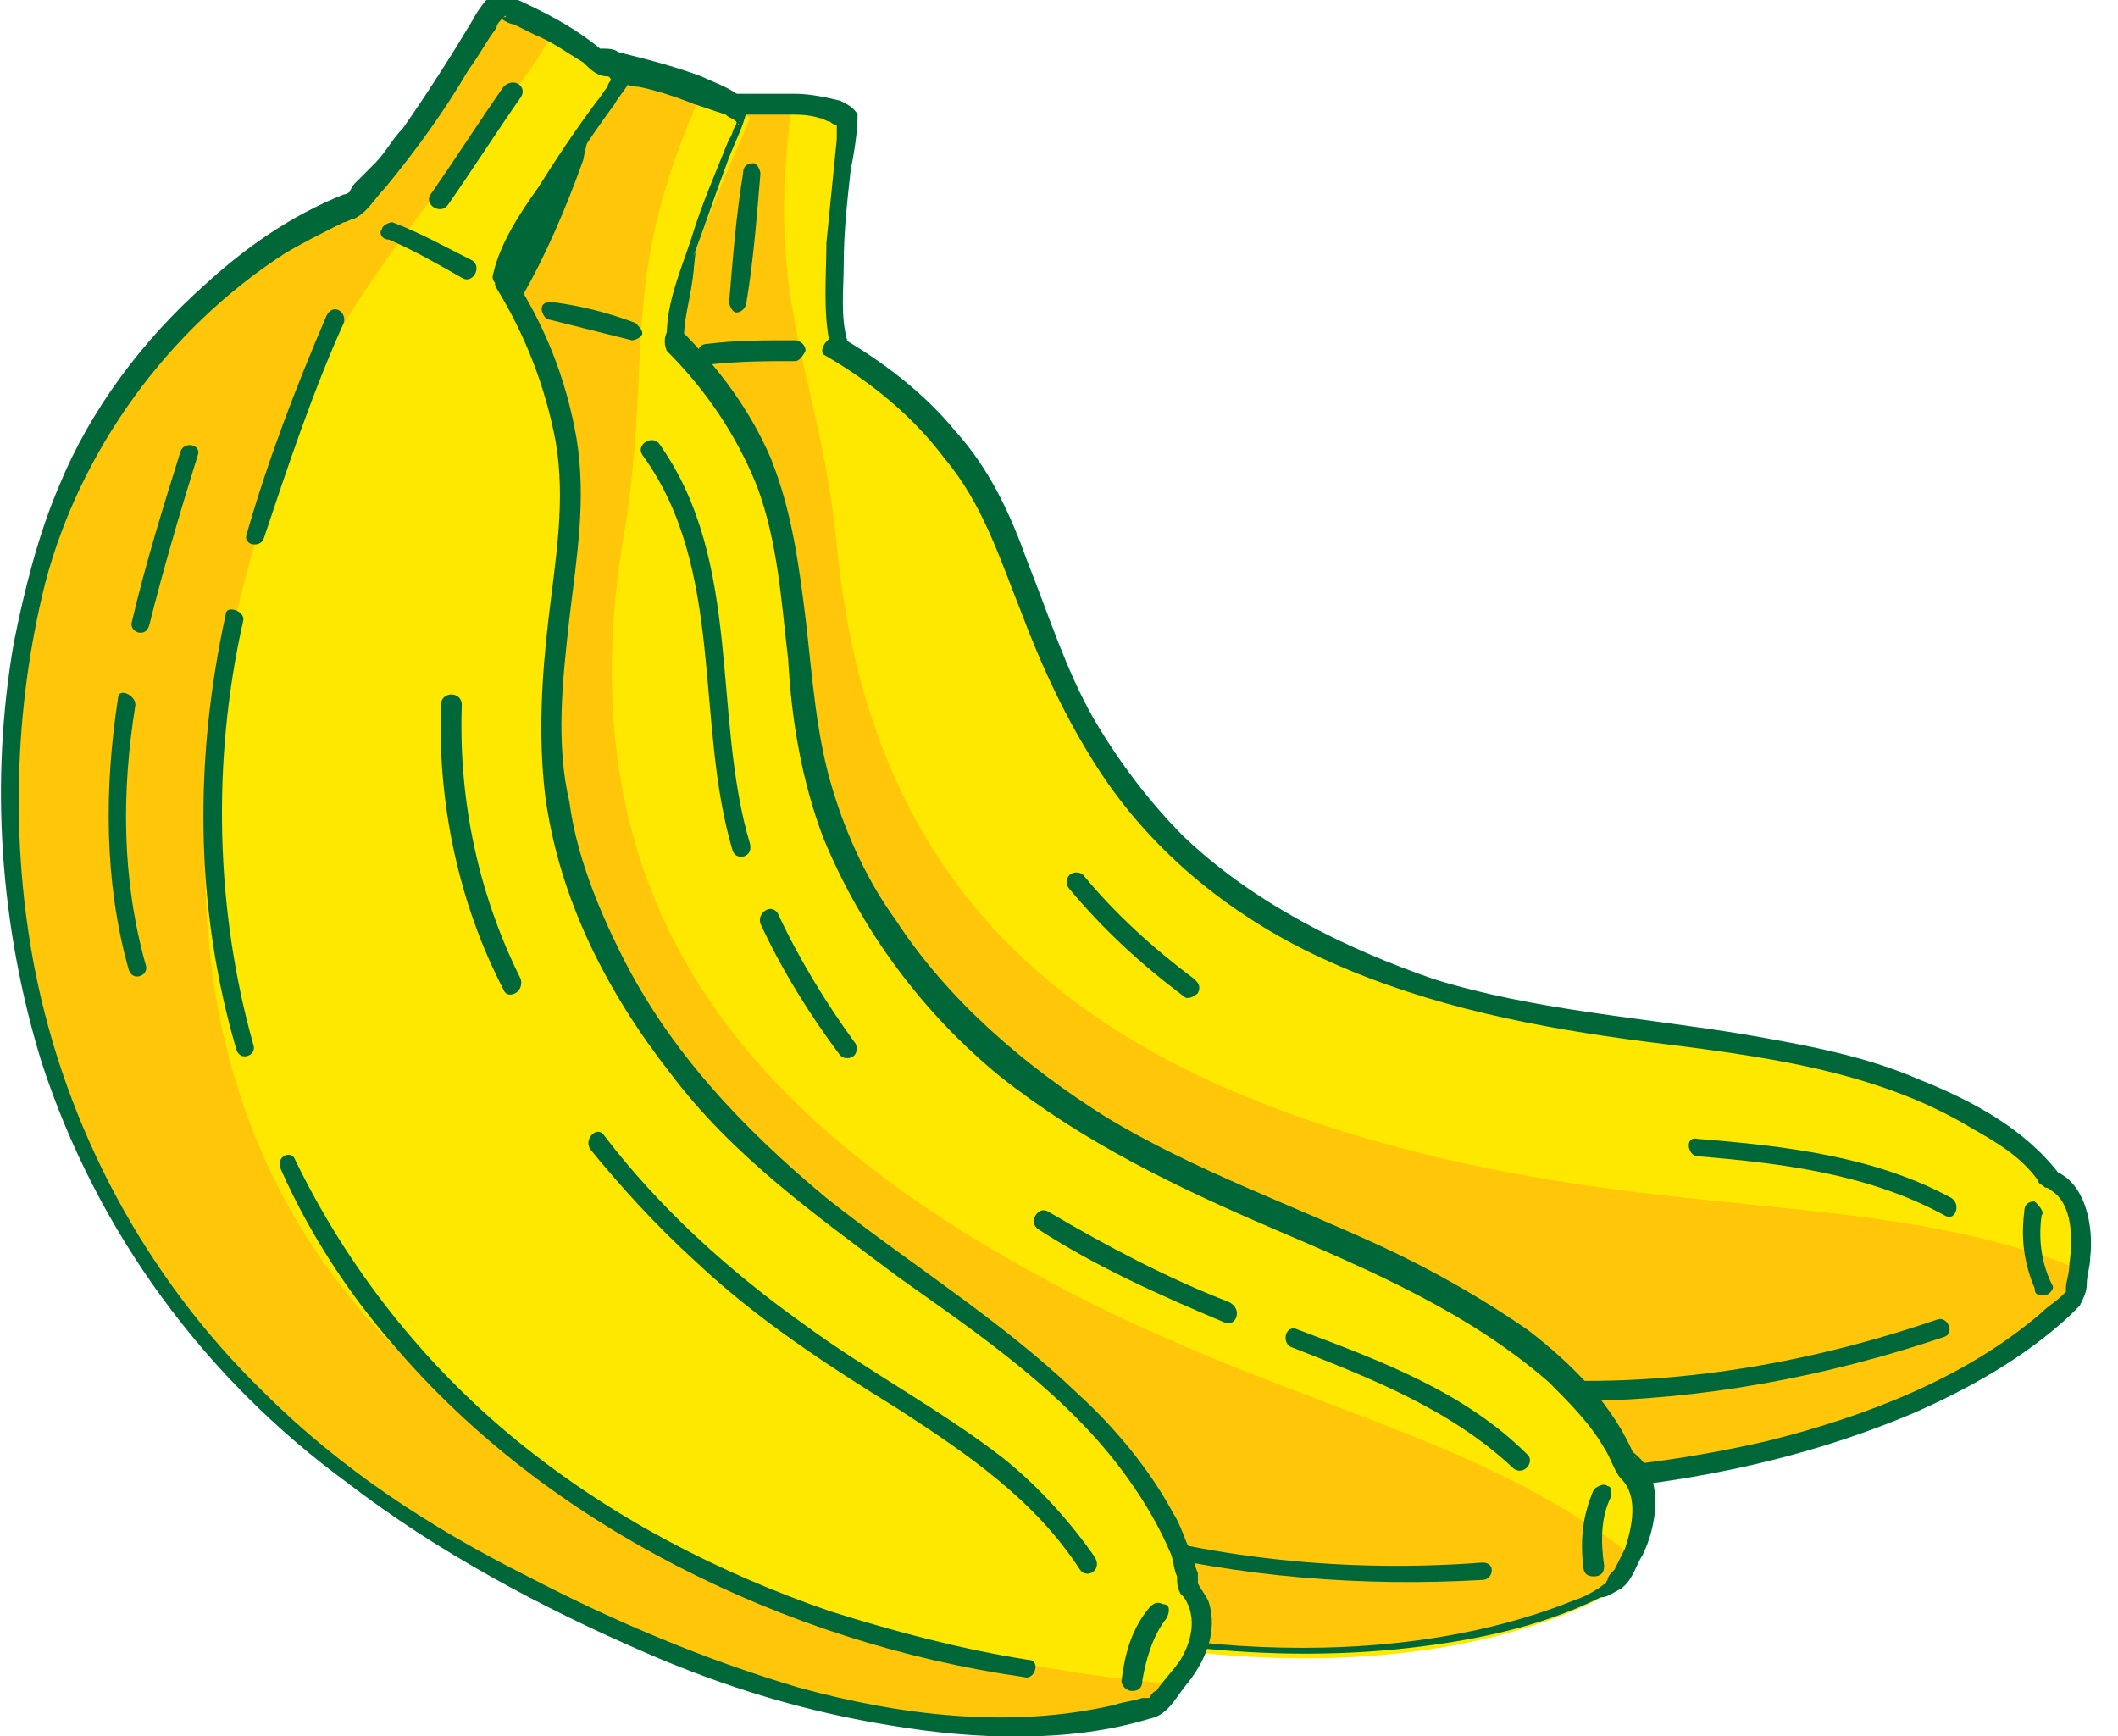 <?xml version="1.0" encoding="utf-8"?>
<!-- Generator: Adobe Illustrator 25.0.0, SVG Export Plug-In . SVG Version: 6.00 Build 0)  -->
<svg version="1.1" id="Layer_1" xmlns="http://www.w3.org/2000/svg" xmlns:xlink="http://www.w3.org/1999/xlink" x="0px" y="0px"
	 viewBox="0 0 61 50" style="enable-background:new 0 0 61 50;" xml:space="preserve">
<style type="text/css">
	.st0{fill:#FFE800;}
	.st1{fill:#FFC60A;}
	.st2{fill:#006838;}
</style>
<g>
	<g>
		<g>
			<path class="st0" d="M24,10c2,1.1,3.8,3,4.8,5.1c0.9,2.1,1.6,4.4,2.8,6.4c2.4,3.9,6.7,6.4,11.2,7.5c4.7,1.1,9.8,0.9,14.1,3.3
				c0.8,0.5,1.7,1.1,2.2,1.8c0,0,1.5,0.5,0.6,3.5c0,0-5.9,6.7-21.8,5.2c-16.6-1.6-22.3-16.1-22.2-22.5c0.1-6.5,3.5-10.1,3.5-10.1
				c1-3.3,0.7-6.8,1-7c0,0,3-0.2,4.1,0.3C24.5,3.5,23.6,8.3,24,10z"/>
			<g>
				<path class="st1" d="M15.7,20.2c0.1-6.5,3.5-10.1,3.5-10.1c1-3.3,0.7-6.8,1-7c0,0,1.7-0.1,2.6,0c-0.8,5.7,0.8,7.6,1.3,12.6
					c1,10.4,7.3,15.3,17.6,17.7c7.4,1.7,12.9,1,18.3,3.2c0,0.3-0.1,0.5-0.2,0.8c0,0-5.9,6.7-21.8,5.2C21.3,41.1,15.6,26.6,15.7,20.2
					z"/>
			</g>
		</g>
		<g>
			<g>
				<path class="st2" d="M24.2,9.7c1.2,0.7,2.4,1.6,3.3,2.7c1,1.1,1.6,2.4,2.1,3.8c0.6,1.5,1.1,3.1,1.9,4.5c0.7,1.2,1.6,2.4,2.6,3.4
					c2,1.9,4.6,3.2,7.2,4.1c2.9,0.9,6,1.1,9,1.6c1.7,0.3,3.4,0.6,5,1.3c1.5,0.6,3,1.4,4,2.7c-0.1,0-0.1-0.1-0.2-0.1
					c1,0.3,1.2,1.7,1.1,2.5c0,0.3-0.1,0.5-0.1,0.8c0,0.2-0.1,0.4-0.2,0.6c0,0,0,0,0,0c-0.1,0.1-0.2,0.2-0.3,0.3
					c-1.3,1.2-2.9,2.1-4.5,2.8c-3.3,1.4-6.9,2.1-10.5,2.3c-4.6,0.2-9.4-0.1-13.8-1.8c-3.4-1.3-6.4-3.4-8.9-6c-2.1-2.3-3.8-5-4.9-7.9
					c-0.9-2.2-1.5-4.6-1.6-6.9c-0.1-3.5,1-7.2,3.1-10c0.1-0.2,0.4-0.4,0.5-0.6c0,0,0,0,0-0.1c0-0.2,0.1-0.3,0.1-0.5
					c0.1-0.3,0.2-0.7,0.2-1c0.1-0.7,0.2-1.3,0.3-2c0.1-0.9,0.1-1.9,0.2-2.8c0-0.2,0-0.5,0.2-0.6c0.1-0.1,0.3-0.1,0.5-0.1
					c0.8,0,1.6,0,2.4,0c0.4,0,0.9,0.1,1.3,0.2c0.2,0.1,0.4,0.2,0.5,0.4c0,0.5-0.1,1.1-0.2,1.6c-0.1,0.9-0.2,1.8-0.2,2.7
					c0,0.7-0.1,1.5,0.1,2.2c0.1,0.4-0.5,0.5-0.5,0.1c-0.2-0.9-0.1-2-0.1-2.9c0.1-1,0.2-2,0.3-3c0-0.1,0-0.3,0-0.4c0,0,0-0.1,0-0.2
					c0-0.1,0,0,0,0c0,0,0.1,0.1,0.1,0.2c0,0,0,0-0.1,0c0,0-0.1,0-0.2-0.1c-0.1,0-0.2-0.1-0.3-0.1c-0.3-0.1-0.6-0.1-0.9-0.1
					c-0.5,0-1.1,0-1.7,0c-0.2,0-0.4,0-0.6,0c-0.1,0-0.1,0-0.2,0c0,0,0,0,0,0c0,0,0,0,0,0c-0.1,0,0,0,0.1-0.1c0,0,0,0,0,0.1
					s0,0.1,0,0.2c0,0.2,0,0.4,0,0.6c0,0.6-0.1,1.3-0.1,1.9c-0.1,0.8-0.2,1.5-0.3,2.3c-0.1,0.4-0.2,0.8-0.3,1.2
					c-0.1,0.2-0.1,0.5-0.2,0.7c-0.2,0.3-0.5,0.6-0.7,0.8c-0.5,0.7-0.9,1.5-1.3,2.3c-1,2.3-1.6,4.8-1.4,7.3c0.1,1.4,0.3,2.8,0.7,4.1
					c1,3.6,2.9,7,5.4,9.8c3.1,3.5,7.3,5.9,11.9,7c3,0.7,6.1,0.9,9.1,0.9c2.6,0,5.2-0.3,7.8-0.9c2.8-0.7,5.7-1.8,7.9-3.7
					c0.2-0.2,0.4-0.3,0.6-0.5c0,0,0.1-0.1,0.1-0.1c0,0,0,0,0,0c0,0.1,0-0.3,0-0.1c0-0.2,0.1-0.4,0.1-0.7c0.1-0.7,0.1-1.7-0.5-2.1
					c0,0-0.1-0.1-0.2-0.1c0.1,0,0,0,0,0c-0.1-0.1-0.2-0.1-0.2-0.2c-0.5-0.7-1.2-1.1-1.9-1.5c-2.8-1.7-6.2-2.1-9.4-2.5
					c-3.1-0.4-6.2-1-9.1-2.3c-2.7-1.2-5.1-3.1-6.7-5.6c-0.9-1.4-1.6-2.9-2.2-4.5c-0.6-1.5-1.1-3.1-2.2-4.4c-0.9-1.2-2.1-2.2-3.5-3
					C23.6,10,23.9,9.6,24.2,9.7z"/>
			</g>
			<g>
				<g>
					<path class="st2" d="M58.8,35c-0.1,0.7,0,1.4,0.3,2c0.1,0.1-0.1,0.3-0.2,0.3c-0.2,0-0.3,0-0.3-0.2c-0.3-0.7-0.4-1.4-0.3-2.2
						c0-0.2,0.1-0.3,0.3-0.3C58.7,34.7,58.9,34.9,58.8,35L58.8,35z"/>
				</g>
				<g>
					<path class="st2" d="M22.9,10.4c-0.8,0-1.6,0-2.5,0.1c-0.1,0-0.3-0.1-0.3-0.3c0-0.2,0.1-0.3,0.3-0.3c0.8-0.1,1.6-0.1,2.5-0.1
						c0.1,0,0.3,0.1,0.3,0.3C23.1,10.3,23,10.4,22.9,10.4L22.9,10.4z"/>
				</g>
				<g>
					<path class="st2" d="M21.9,5c-0.1,1.2-0.2,2.5-0.4,3.7c0,0.1-0.1,0.3-0.3,0.3C21.1,9,21,8.8,21,8.7c0.1-1.2,0.2-2.5,0.4-3.7
						c0-0.2,0.1-0.3,0.3-0.3C21.8,4.7,21.9,4.9,21.9,5L21.9,5z"/>
				</g>
				<g>
					<path class="st2" d="M20.5,13.2c0.5,6.5,1.9,13.4,6.2,18.5c4.2,5,10.6,7.7,17.1,8C47.9,40,52,39.3,55.8,38
						c0.3-0.1,0.5,0.4,0.2,0.5c-6.8,2.3-14.4,2.7-21.2-0.2c-2.9-1.2-5.6-3-7.8-5.4c-2.3-2.4-3.9-5.4-5-8.6
						c-1.2-3.6-1.8-7.4-2.1-11.2C19.9,12.8,20.4,12.8,20.5,13.2L20.5,13.2z"/>
				</g>
				<g>
					<path class="st2" d="M56,35c-2.2-1.2-4.7-1.5-7.1-1.7c-0.3,0-0.4-0.6,0-0.5c2.5,0.2,5.1,0.5,7.3,1.7C56.5,34.7,56.3,35.2,56,35
						L56,35z"/>
				</g>
			</g>
		</g>
		<g>
			<path class="st2" d="M34.1,28.7c-1.2-0.9-2.3-1.9-3.3-3.1c-0.1-0.1-0.1-0.3,0-0.4c0.1-0.1,0.3-0.1,0.4,0c0.9,1.1,2,2.1,3.2,3
				c0.1,0.1,0.2,0.2,0.1,0.4C34.4,28.7,34.2,28.8,34.1,28.7L34.1,28.7z"/>
		</g>
	</g>
	<g>
		<g>
			<path class="st0" d="M19.4,9.7c1.6,1.6,2.9,3.9,3.2,6.2s0.4,4.6,1,6.9c1.2,4.4,4.8,8,8.8,10.2c4.2,2.3,9.2,3.5,12.7,6.9
				c0.7,0.7,1.3,1.5,1.7,2.4c0,0,1.3,0.8-0.3,3.5c0,0-7.4,4.9-22.4-0.8C8.6,38.9,6.9,23.4,8.7,17.3c1.8-6.3,6.1-8.8,6.1-8.8
				c1.9-2.9,2.5-6.4,2.9-6.5c0.1,0,2.9,0.6,3.9,1.4C21.6,3.5,19.5,7.9,19.4,9.7z"/>
			<g>
				<path class="st1" d="M8.7,17.3c1.8-6.3,6.1-8.8,6.1-8.8c1.9-2.9,2.5-6.4,2.9-6.5c0,0,1.7,0.3,2.5,0.7C17.8,8,18.8,10.2,18,15.2
					c-1.8,10.3,2.9,16.7,12.2,21.7c6.7,3.6,12.2,4.3,16.8,7.9c-0.1,0.2-0.2,0.5-0.4,0.8c0,0-7.4,4.9-22.4-0.8
					C8.6,38.9,6.9,23.4,8.7,17.3z"/>
			</g>
		</g>
		<g>
			<g>
				<path class="st2" d="M19.6,9.5c1.1,1.1,2,2.3,2.6,3.7c0.6,1.5,0.8,3,1,4.6c0.2,1.7,0.3,3.4,0.8,5c0.4,1.3,1,2.6,1.8,3.7
					c1.5,2.3,3.7,4.2,6.1,5.7c2.5,1.5,5.3,2.5,7.9,3.7c1.5,0.7,2.9,1.5,4.2,2.4c1.3,1,2.5,2.2,3.1,3.7c0-0.1-0.1-0.1-0.1-0.2
					c1,0.7,0.7,2.2,0.3,3c-0.2,0.3-0.3,0.8-0.7,1c-0.2,0.1-0.3,0.2-0.5,0.2c-1.8,0.9-3.9,1.3-5.9,1.5c-4.1,0.4-8.2-0.2-12.2-1.3
					c-4.4-1.2-8.6-3.1-12-6.1c-2.6-2.3-4.7-5.2-6.1-8.4c-1.2-2.7-1.9-5.7-2.1-8.6c-0.2-2.5,0.1-5,0.9-7.4c1.1-2.9,2.9-5.7,5.5-7.5
					c0.1-0.1,0.2-0.1,0.2-0.2c0,0,0,0,0,0c0,0,0.1-0.2,0.1-0.2c0.1-0.2,0.2-0.3,0.3-0.5c0.6-1.1,1-2.2,1.4-3.3
					c0.2-0.7,0.4-1.5,0.8-2.2c0.1-0.1,0.2-0.3,0.3-0.4c0.2,0,0.4,0,0.5,0.1c0.8,0.2,1.6,0.4,2.4,0.7c0.4,0.2,1.4,0.5,1.3,1
					c-0.1,0.5-0.4,1-0.6,1.6c-0.3,0.8-0.6,1.7-0.9,2.5C20,8.3,19.7,9,19.7,9.7c0,0.4-0.6,0.4-0.5,0c0-1,0.4-1.9,0.7-2.8
					C20.2,5.9,20.6,5,21,4c0.1-0.1,0.1-0.3,0.2-0.4c0-0.1,0.1-0.2,0.1-0.2s-0.1,0.2,0,0.2c0,0-0.1-0.1-0.1-0.1
					c-0.1-0.1-0.2-0.1-0.3-0.2C20.6,3.2,20.3,3.1,20,3c-0.5-0.2-1.1-0.4-1.6-0.5c-0.2,0-0.4-0.1-0.6-0.1c-0.1,0-0.1,0-0.2,0
					c0,0,0,0-0.1,0c-0.1,0,0,0,0,0c0,0,0.1,0,0.1,0c0,0,0-0.1,0,0c0,0-0.1,0.1-0.1,0.1c-0.1,0.2-0.1,0.3-0.2,0.5
					c-0.2,0.5-0.4,1-0.5,1.6c-0.5,1.4-1.1,2.8-1.8,4c-0.2,0.3-0.5,0.5-0.8,0.7c-0.6,0.4-1.1,0.9-1.6,1.4c-2.7,2.9-4.2,6.7-4.3,10.6
					c-0.1,3.6,0.6,7.3,2.1,10.6c1.8,4.2,4.8,7.7,8.6,10.2c2.5,1.6,5.2,2.7,8,3.6c2.8,0.9,5.8,1.5,8.7,1.7c3.2,0.2,6.6-0.1,9.6-1.3
					c0.3-0.1,0.5-0.2,0.8-0.4c0,0,0.1-0.1,0.2-0.1c0,0,0,0,0,0l0,0c-0.1,0,0-0.1,0-0.1c0-0.1,0.1-0.2,0.2-0.3
					c0.1-0.2,0.2-0.4,0.3-0.6c0.2-0.6,0.4-1.5-0.1-2c-0.1-0.1,0,0,0,0c-0.2-0.2-0.3-0.6-0.5-0.9c-0.4-0.7-1-1.3-1.6-1.9
					c-2.3-2-5.1-3.2-7.9-4.4c-2.8-1.2-5.5-2.5-7.9-4.4c-2.2-1.8-4-4.2-5.1-6.9c-0.6-1.6-0.9-3.3-1-5.1c-0.2-1.7-0.3-3.4-0.9-5
					c-0.6-1.5-1.5-2.8-2.6-3.9C19,9.6,19.4,9.2,19.6,9.5z"/>
			</g>
			<g>
				<g>
					<path class="st2" d="M46.4,43.1c-0.3,0.6-0.3,1.3-0.2,2c0,0.2-0.1,0.3-0.3,0.3c-0.2,0-0.3-0.1-0.3-0.3c-0.1-0.8,0-1.5,0.3-2.2
						c0.1-0.1,0.3-0.2,0.4-0.1C46.4,42.8,46.4,42.9,46.4,43.1L46.4,43.1z"/>
				</g>
				<g>
					<path class="st2" d="M18.2,9.8c-0.8-0.2-1.6-0.4-2.4-0.6c-0.1,0-0.2-0.2-0.2-0.3c0-0.2,0.2-0.2,0.3-0.2
						c0.8,0.1,1.6,0.3,2.4,0.6c0.1,0.1,0.2,0.2,0.2,0.3C18.5,9.7,18.3,9.8,18.2,9.8L18.2,9.8z"/>
				</g>
				<g>
					<path class="st2" d="M15.1,11.8c-1.3,6.7-1.8,14.1,1.5,20.4c2.9,5.6,8.3,9.7,14.4,11.5c3.8,1.2,7.8,1.6,11.7,1.3
						c0.4,0,0.3,0.5,0,0.5c-6.9,0.4-14.1-1.1-19.8-5.3c-2.5-1.9-4.7-4.2-6.3-6.9c-1.7-3-2.7-6.3-2.9-9.7c-0.4-4,0.1-8.1,0.9-12.1
						C14.7,11.3,15.2,11.5,15.1,11.8L15.1,11.8z"/>
				</g>
				<g>
					<path class="st2" d="M35.3,38.1c-1.9-0.8-3.7-1.6-5.4-2.7c-0.3-0.2,0-0.7,0.3-0.5c1.7,1,3.4,1.9,5.2,2.6
						C35.8,37.7,35.6,38.2,35.3,38.1L35.3,38.1z"/>
				</g>
				<g>
					<path class="st2" d="M43.6,42.3c-1.8-1.7-4.1-2.6-6.4-3.5c-0.3-0.1-0.2-0.7,0.2-0.5c2.4,0.9,4.8,1.8,6.6,3.6
						C44.2,42.1,43.9,42.5,43.6,42.3L43.6,42.3z"/>
				</g>
			</g>
		</g>
		<g>
			<path class="st2" d="M21.1,24.5c-1.1-3.7-0.2-8.1-2.6-11.4c-0.2-0.3,0.3-0.6,0.5-0.3c2.4,3.4,1.5,7.8,2.6,11.5
				C21.7,24.7,21.2,24.8,21.1,24.5L21.1,24.5z"/>
		</g>
		<g>
			<path class="st2" d="M24.2,30.4c-0.9-1.2-1.7-2.5-2.3-3.8c-0.1-0.3,0.3-0.6,0.5-0.3c0.6,1.3,1.4,2.6,2.2,3.7
				c0.1,0.1,0.1,0.3,0,0.4C24.5,30.5,24.3,30.5,24.2,30.4L24.2,30.4z"/>
		</g>
	</g>
	<g>
		<g>
			<path class="st0" d="M14.6,8.1c1.2,2,2,4.4,1.8,6.7c-0.2,2.3-0.6,4.6-0.5,6.9c0.3,4.6,2.9,8.8,6.4,11.9c3.6,3.2,8.3,5.4,10.9,9.5
				c0.5,0.8,1,1.7,1.1,2.7c0,0,1.1,1.1-1,3.4c0,0-8.3,3.2-21.7-5.6C-2.4,34.4-0.6,18.9,2.4,13.2C5.5,7.5,10.2,6,10.2,6
				c2.4-2.4,3.8-5.7,4.2-5.7c0.1,0,2.7,1.2,3.5,2.2C18,2.6,14.9,6.5,14.6,8.1z"/>
			<g>
				<path class="st1" d="M2.4,13.2C5.5,7.5,10.2,6,10.2,6c2.4-2.4,3.8-5.7,4.2-5.7c0,0,0.8,0.4,1.5,0.7c-1.7,3-6.1,7.1-7.7,11.9
					C6,19.4,2.6,32.2,13.5,40.7c7.7,6,15.6,7.4,20.3,7.8c-0.2,0.2-0.3,0.4-0.6,0.7c0,0-8.3,3.2-21.7-5.6
					C-2.4,34.4-0.6,18.9,2.4,13.2z"/>
			</g>
		</g>
		<g>
			<g>
				<path class="st2" d="M14.8,8c0.9,1.4,1.5,2.9,1.8,4.6c0.3,1.8,0,3.5-0.2,5.2c-0.2,1.8-0.4,3.6,0,5.3c0.2,1.5,0.8,3,1.5,4.4
					c1.4,2.8,3.5,5,5.9,7c2.4,1.9,5,3.5,7.2,5.6c1.1,1,2.1,2.2,2.8,3.5c0.2,0.3,0.3,0.7,0.5,1.1c0.1,0.2,0.1,0.4,0.2,0.6
					c0,0.1,0,0.2,0,0.2c0-0.1,0,0.2,0,0.1c0.1,0.2,0.2,0.3,0.3,0.5c0.3,0.9-0.1,1.8-0.7,2.5c-0.3,0.4-0.5,0.8-1,0.9
					c-2.3,0.7-5,0.6-7.4,0.2c-2.5-0.4-4.8-1.1-7.1-2.1c-3-1.3-6-2.9-8.6-4.9c-4.1-3-7.2-7.2-8.8-12.1c-1.2-3.9-1.5-8.1-0.8-12.1
					c0.3-1.5,0.7-3.1,1.3-4.5c0.9-2.2,2.4-4.2,4.2-5.8c1.2-1.1,2.5-2,4-2.6c0.1,0,0.2-0.1,0.2-0.1c-0.1,0.1,0.1-0.2,0.1-0.2
					c0.1-0.1,0.1-0.1,0.2-0.2c0.1-0.1,0.3-0.3,0.4-0.4c0.3-0.3,0.5-0.7,0.8-1c0.7-1,1.4-2.1,2-3.1c0.1-0.2,0.3-0.5,0.5-0.7
					s0.4-0.1,0.6,0c0.9,0.4,1.9,0.9,2.7,1.6c0.2,0.2,0.8,0.5,0.7,0.9c-0.1,0.2-0.3,0.4-0.4,0.6c-0.6,0.8-1.1,1.6-1.7,2.5
					c-0.5,0.8-1.1,1.6-1.3,2.5c-0.1,0.4-0.6,0.2-0.5-0.1c0.2-0.9,0.8-1.8,1.3-2.5c0.5-0.8,1.1-1.7,1.7-2.5c0.1-0.1,0.2-0.3,0.3-0.4
					c0-0.1,0.1-0.2,0.2-0.3c0,0,0.1,0.2,0,0.2s-0.1-0.2-0.2-0.2C17.2,2.2,17,2,16.8,1.8c-0.5-0.3-0.9-0.6-1.4-0.8
					c-0.2-0.1-0.4-0.2-0.6-0.3c-0.1,0-0.3-0.1-0.4-0.2c0-0.1,0,0,0.1,0c0.1,0,0.1-0.1,0,0c-0.1,0.1-0.2,0.2-0.2,0.3
					C14,1.2,13.8,1.6,13.5,2c-0.7,1.2-1.5,2.3-2.4,3.4c-0.3,0.3-0.5,0.7-0.9,0.9C10.1,6.3,10,6.4,9.9,6.4C9.3,6.7,8.7,7,8.2,7.3
					C4.8,9.5,2.3,13,1.3,16.8c-0.9,3.6-1,7.5-0.3,11.1c0.9,4.6,3.2,8.9,6.6,12.2c2.2,2.2,4.8,3.9,7.6,5.3c2.5,1.3,5.1,2.4,7.8,3.2
					c2.9,0.8,6.1,1.2,9.1,0.5c0.3-0.1,0.5-0.1,0.8-0.2c0,0,0.1,0,0.2,0h0c0,0,0.1-0.2,0.2-0.2c0.2-0.3,0.5-0.6,0.7-0.9
					c0.3-0.5,0.5-1.2,0.1-1.8c0.1,0.1-0.1-0.1-0.1-0.1c-0.1-0.2-0.1-0.3-0.1-0.5c-0.1-0.2-0.1-0.5-0.2-0.7c-0.3-0.7-0.7-1.4-1.2-2.1
					c-1.7-2.4-4.2-4.1-6.6-5.8c-2.4-1.8-4.8-3.5-6.6-5.9c-1.8-2.3-3.2-5-3.6-8c-0.2-1.7-0.1-3.4,0.1-5.1s0.5-3.4,0.2-5.1
					c-0.3-1.6-0.9-3.1-1.7-4.4C14.1,8,14.6,7.7,14.8,8z"/>
			</g>
			<g>
				<g>
					<path class="st2" d="M33.6,46.6c-0.4,0.5-0.6,1.2-0.7,1.8c0,0.2-0.1,0.3-0.3,0.3c-0.1,0-0.3-0.1-0.3-0.3
						c0.1-0.8,0.3-1.5,0.8-2.1c0.1-0.1,0.2-0.2,0.4-0.1C33.7,46.2,33.7,46.4,33.6,46.6L33.6,46.6z"/>
				</g>
				<g>
					<path class="st2" d="M13.3,8c-0.7-0.4-1.4-0.8-2.1-1.1C11,6.9,10.9,6.7,11,6.6c0-0.1,0.2-0.2,0.3-0.2c0.8,0.3,1.5,0.7,2.3,1.1
						C13.9,7.7,13.6,8.2,13.3,8L13.3,8z"/>
				</g>
				<g>
					<path class="st2" d="M15,2.8c-0.7,1-1.4,2.1-2.1,3.1c-0.2,0.3-0.7,0-0.5-0.3c0.7-1,1.4-2.1,2.1-3.1C14.8,2.2,15.2,2.5,15,2.8
						L15,2.8z"/>
				</g>
				<g>
					<path class="st2" d="M8.5,33.4c1.5,3.1,3.7,5.9,6.4,8.1c2.7,2.2,5.8,3.8,9,4.9c1.9,0.6,3.8,1.1,5.7,1.4c0.4,0,0.2,0.6-0.1,0.5
						c-3.5-0.5-6.9-1.6-10-3.2c-3.1-1.6-5.9-3.7-8.2-6.4c-1.3-1.5-2.4-3.2-3.2-5C7.9,33.3,8.4,33.1,8.5,33.4L8.5,33.4z"/>
				</g>
				<g>
					<path class="st2" d="M7,17.9c-0.9,4-0.8,8.3,0.3,12.2c0.1,0.3-0.4,0.5-0.5,0.1c-1.2-4.1-1.2-8.4-0.3-12.5
						C6.5,17.4,7.1,17.6,7,17.9L7,17.9z"/>
				</g>
				<g>
					<path class="st2" d="M9.9,9.3c-0.9,2-1.6,4.1-2.3,6.2c-0.1,0.3-0.6,0.2-0.5-0.1c0.6-2.1,1.4-4.2,2.3-6.3C9.6,8.7,10,9,9.9,9.3
						L9.9,9.3z"/>
				</g>
				<g>
					<path class="st2" d="M3.9,20.3c-0.4,2.5-0.4,5,0.3,7.5c0.1,0.3-0.4,0.5-0.5,0.1c-0.7-2.5-0.7-5.2-0.3-7.8
						C3.4,19.8,3.9,20,3.9,20.3L3.9,20.3z"/>
				</g>
				<g>
					<path class="st2" d="M5.7,13.1c-0.5,1.6-1,3.3-1.4,4.9c-0.1,0.4-0.6,0.2-0.5-0.1c0.4-1.7,0.9-3.3,1.4-4.9
						C5.3,12.7,5.8,12.8,5.7,13.1L5.7,13.1z"/>
				</g>
				<g>
					<path class="st2" d="M31.1,45.2c-1.3-2-3.2-3.3-5.2-4.6c-2.1-1.3-4.1-2.6-5.9-4.3c-1.1-1-2.1-2.1-3-3.2
						c-0.2-0.3,0.2-0.7,0.4-0.4c1.6,2.1,3.6,3.9,5.7,5.4c1.9,1.4,4,2.5,5.8,3.9c1,0.8,1.9,1.8,2.6,2.8
						C31.8,45.2,31.3,45.5,31.1,45.2L31.1,45.2z"/>
				</g>
				<g>
					<path class="st2" d="M14.5,28.5c-1.3-2.5-1.9-5.4-1.8-8.2c0-0.4,0.6-0.4,0.6,0c-0.1,2.8,0.5,5.5,1.7,7.9
						C15.1,28.6,14.6,28.8,14.5,28.5L14.5,28.5z"/>
				</g>
			</g>
		</g>
	</g>
</g>
</svg>
